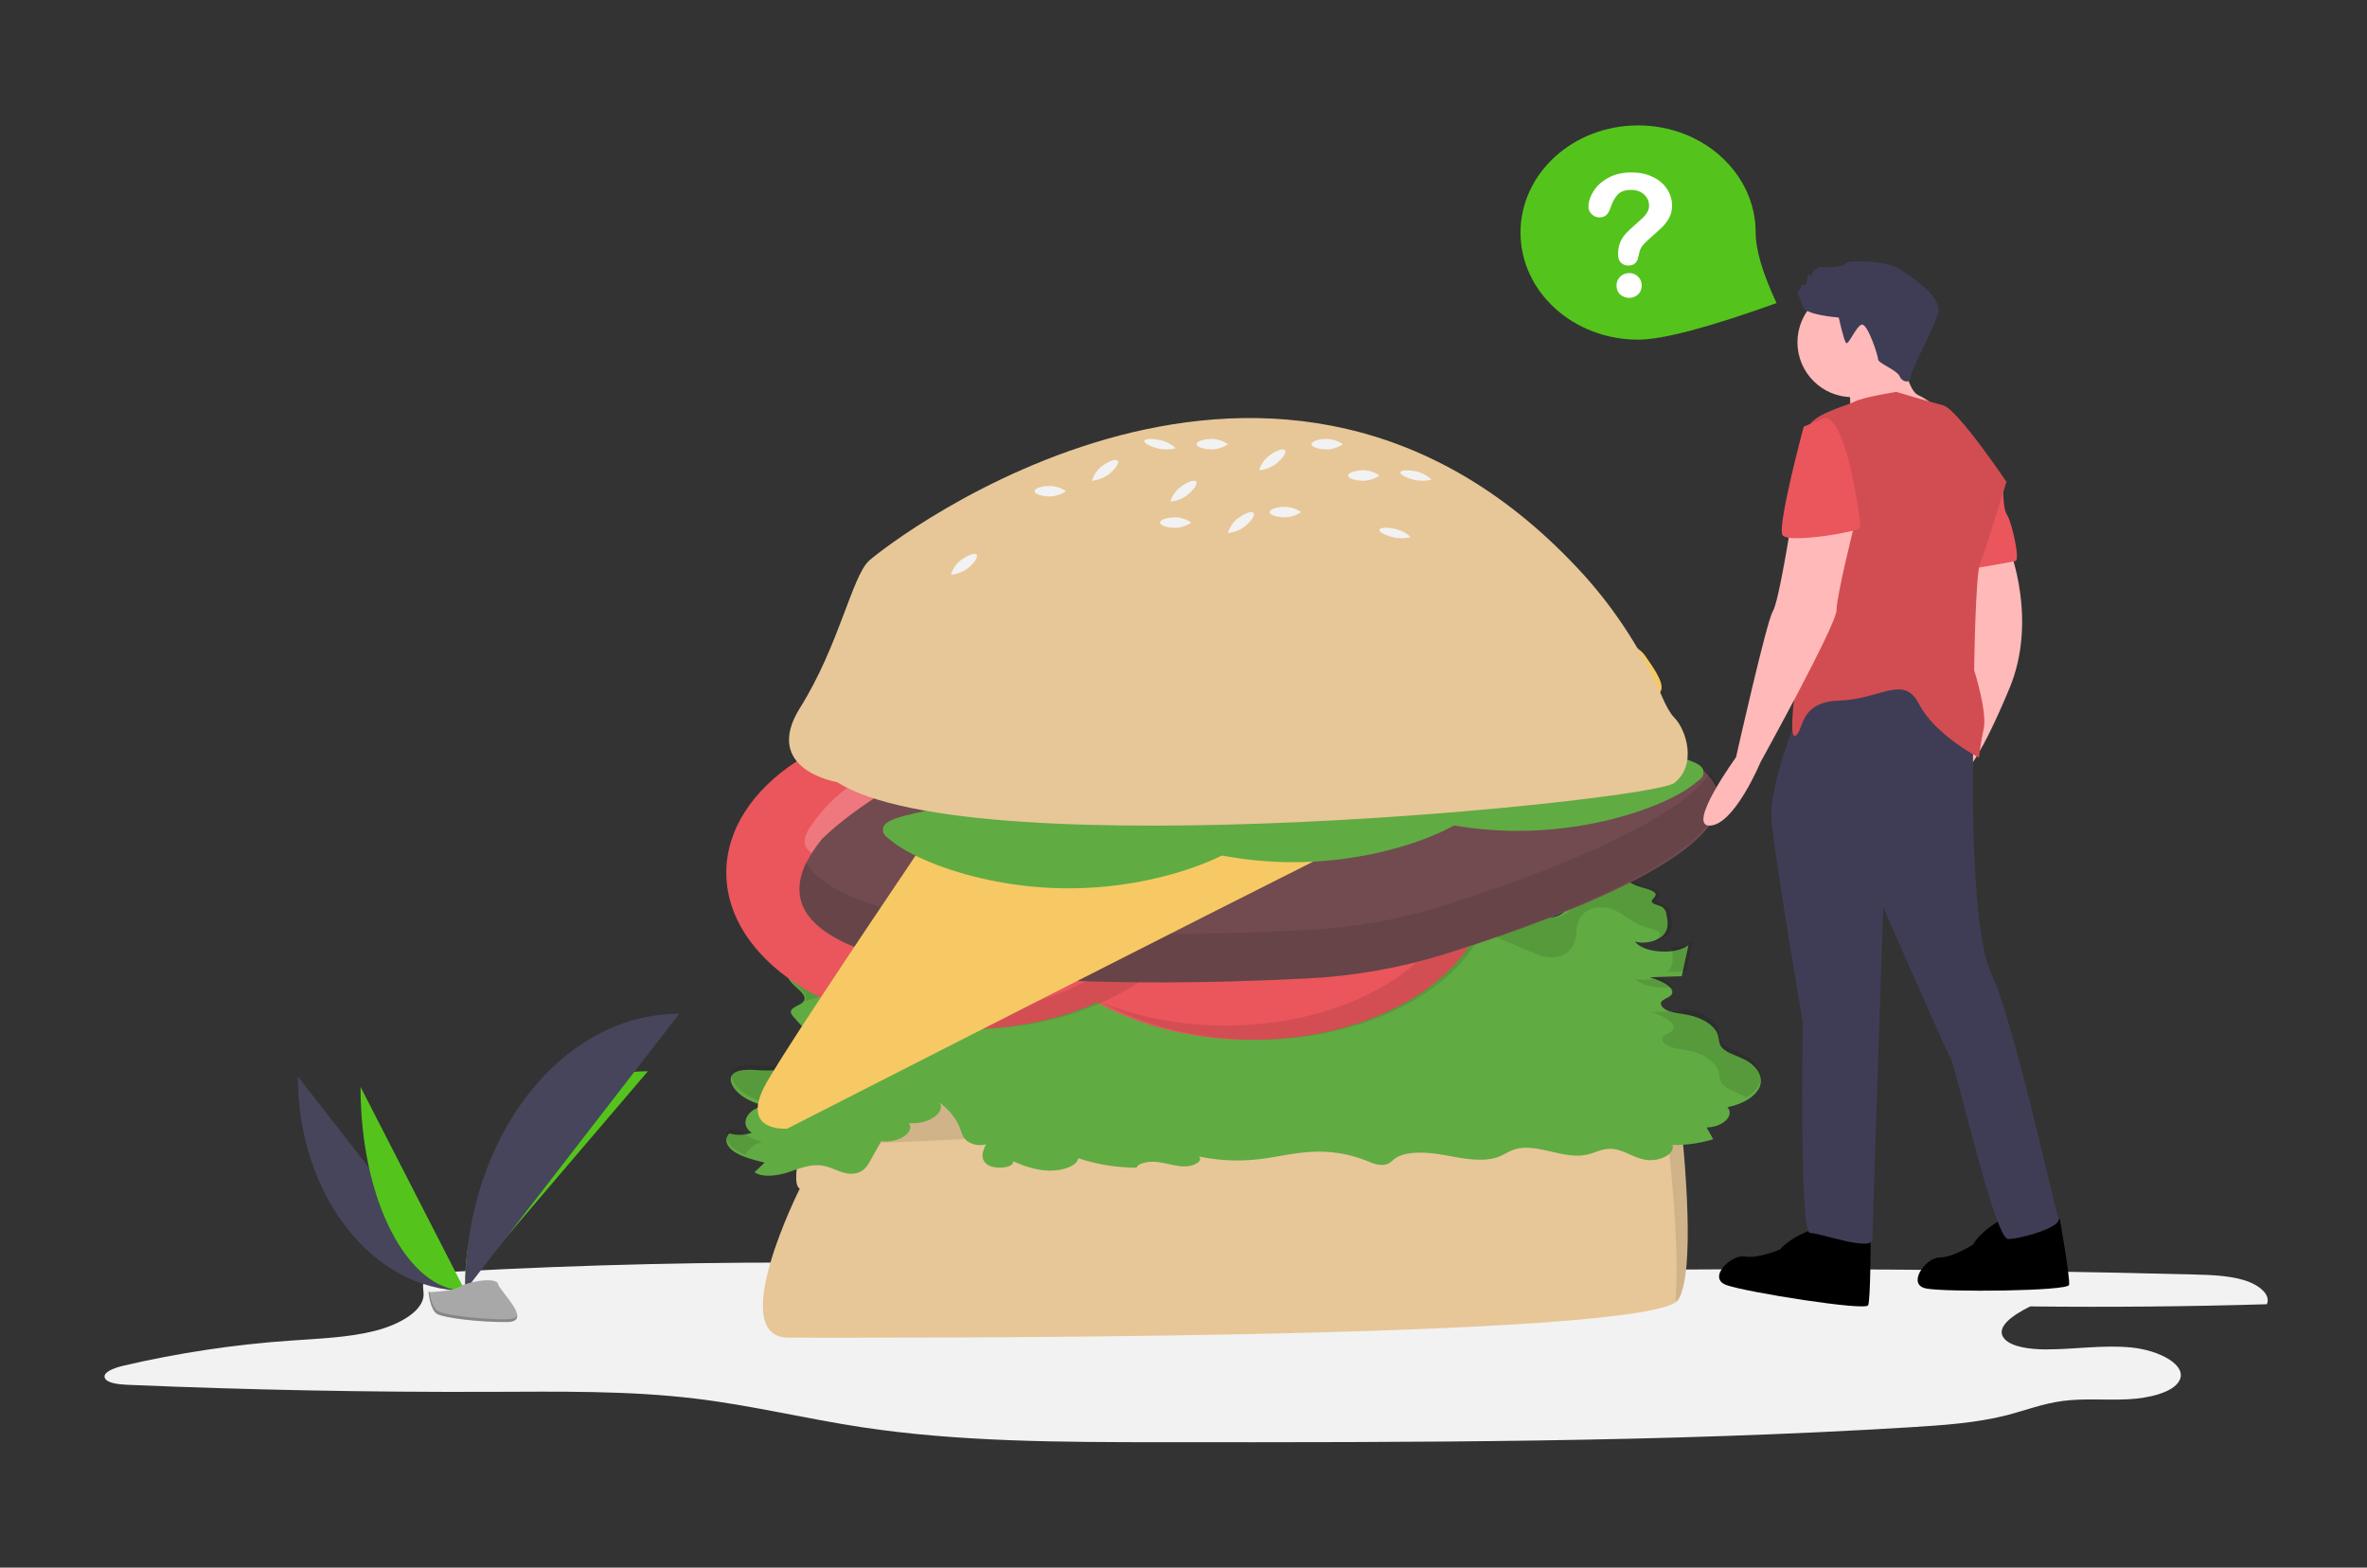 <?xml version="1.0" encoding="UTF-8"?>
<svg width="453px" height="300px" viewBox="0 0 453 300" version="1.1" xmlns="http://www.w3.org/2000/svg" xmlns:xlink="http://www.w3.org/1999/xlink">
    <rect x="0" y="0" width="453" height="300" fill="#333333" stroke="none"/>
    <!-- Generator: Sketch 61.2 (89653) - https://sketch.com -->
    <title>img-problem-1</title>
    <desc>Created with Sketch.</desc>
    <g id="img-problem-1" stroke="none" stroke-width="1" fill="none" fill-rule="evenodd">
        <g id="undraw_Hamburger_8ge6" transform="translate(20, 24)">
            <path d="M364.558,81 C364.558,81 370.053,94.615 364.558,107.769 C359.062,120.923 356.673,123 356.673,123 L355,105.692 L356.923,104.007 C356.923,104.007 358.088,98.756 357.141,95.647 C356.195,92.538 357.628,82.846 357.628,82.846 L364.558,81 Z" id="Path" fill="#FFB9B9" fill-rule="nonzero"></path>
            <path d="M359.936,68 L363.408,68.466 C363.408,68.466 363.177,73.123 364.103,74.521 C365.029,75.918 366.65,83.137 365.723,83.37 C364.797,83.603 356.463,85 356.463,85 L356,74.288 L359.936,68 Z" id="Path" fill="#EA565C" fill-rule="nonzero"></path>
            <path d="M283.837,219.106 C322.473,218.648 361.106,218.911 399.739,219.896 C403.062,219.981 406.511,220.09 409.446,220.976 C412.381,221.862 414.639,223.764 413.836,225.59 C398.755,226.04 383.659,226.178 368.547,226.007 C365.256,227.63 361.643,230.075 363.665,232.265 C365.065,233.779 368.52,234.23 371.541,234.234 C377.013,234.24 382.506,233.336 387.897,233.867 C393.288,234.397 398.667,237.253 397.088,240.217 C395.889,242.468 391.339,243.582 387.199,243.781 C383.059,243.98 378.819,243.566 374.772,244.099 C370.926,244.606 367.594,245.922 363.995,246.841 C358.317,248.291 352.023,248.738 345.83,249.119 C298.281,252.045 250.337,252.022 202.507,251.995 C183.144,251.984 163.517,251.955 144.819,249.108 C134.161,247.485 123.947,244.966 113.154,243.658 C100.262,242.096 86.938,242.308 73.754,242.355 C50.609,242.437 27.483,241.988 4.378,241.008 C2.658,240.935 0.548,240.687 0.084,239.748 C-0.458,238.651 1.74,237.796 3.598,237.358 C14.124,234.904 24.828,233.296 35.608,232.55 C41.067,232.163 46.693,231.966 51.714,230.694 C56.735,229.421 61.121,226.752 61.074,223.639 C61.06,222.69 60.662,221.674 61.449,220.835 C62.494,219.721 65.065,219.466 67.283,219.344 C91.874,217.998 116.599,217.436 141.302,217.662 C149.991,217.742 158.716,217.917 167.344,217.328 C174.414,216.845 181.338,215.854 188.305,215.021 C197.657,213.904 238.357,208.115 244.294,212.812 C248.738,216.328 239.562,217.087 251.482,218.521 C261.862,219.771 273.31,219.232 283.837,219.106 Z" id="Path" fill="#F2F2F2" fill-rule="nonzero"></path>
            <path d="M133.062,203.477 C133.062,203.477 118.711,231.989 130.925,231.989 C143.139,231.989 297.037,232.602 301.312,224.631 C304.307,219.046 302.655,199.165 301.398,187.761 C300.891,183.159 296.89,179.757 292.286,180.014 C259.002,181.858 134.659,188.694 135.2,187.841 C136.268,186.154 135.505,186.614 135.505,186.614 C135.505,186.614 130.619,202.25 133.062,203.477 Z" id="Path" fill="#E7C798" fill-rule="nonzero"></path>
            <path d="M301.405,187.718 C300.901,183.141 296.918,179.759 292.335,180.014 C259.203,181.848 135.43,188.645 135.969,187.797 C137.032,186.12 136.273,186.577 136.273,186.577 C136.273,186.577 135.187,190.049 134.298,193.839 C134.424,193.827 134.518,193.946 134.108,194.67 C134.071,194.833 134.035,194.997 134,195.161 C138.957,195.652 257.839,189.123 290.207,187.331 C294.79,187.076 298.773,190.458 299.278,195.035 C300.208,203.466 301.355,216.556 300.657,225 C300.926,224.853 301.154,224.641 301.319,224.382 C304.301,218.829 302.657,199.058 301.405,187.718 Z" id="Path" fill="#000000" fill-rule="nonzero" opacity="0.1"></path>
            <path d="M150.36,161.357 C148.775,160.869 146.77,160.24 146.95,159.215 C147.046,158.67 147.773,158.245 148.3,157.788 C149.316,156.907 149.589,155.666 148.499,154.816 C147.408,153.965 144.781,153.851 143.818,154.751 C143.323,155.214 143.353,155.795 143.098,156.318 C142.3,157.95 139.074,158.666 136.334,159.3 C133.593,159.934 130.527,161.113 130.784,162.802 C131.065,164.643 135.293,166.276 133.592,167.847 C132.975,168.416 131.678,168.734 131.402,169.385 C131.207,169.843 131.598,170.309 131.976,170.728 L134.669,173.703 C135.74,174.887 136.843,176.175 136.485,177.492 C135.774,180.104 129.994,181.103 125.413,180.809 C123.735,180.702 121.763,180.555 120.61,181.262 C119.722,181.807 119.723,182.656 120.019,183.382 C120.779,185.252 123.21,186.871 126.322,187.58 C122.834,188.27 121.465,191.179 123.872,192.782 C122.495,193.258 121.005,193.3 119.602,192.905 C118.411,194.005 119.111,195.514 120.622,196.476 C122.132,197.438 124.272,197.979 126.344,198.493 L124.405,200.312 C125.808,201.411 128.838,201.023 130.882,200.329 C132.925,199.634 135.143,198.701 137.432,199.065 C139.58,199.406 141.204,200.842 143.39,200.596 C145.085,200.406 145.891,199.313 146.419,198.371 L148.663,194.363 C151.857,194.864 155.216,192.669 153.933,190.918 C157.508,191.303 161.026,188.975 159.853,187.001 C161.757,188.474 163.097,190.184 163.753,191.979 C164.046,192.78 164.224,193.628 165.022,194.307 C166.08,195.096 167.444,195.344 168.711,194.977 C168.059,196.244 167.531,197.723 168.87,198.799 C170.21,199.875 174.075,199.57 173.905,198.252 C175.947,199.132 178.236,199.959 180.789,200.025 C183.342,200.091 186.136,199.116 186.368,197.657 C189.966,198.847 193.73,199.455 197.518,199.457 C197.84,198.481 200.091,198.165 201.773,198.404 C203.456,198.642 205.017,199.216 206.75,199.217 C208.483,199.218 210.347,198.171 209.46,197.318 C213.11,198.083 216.856,198.273 220.565,197.88 C224.062,197.507 227.377,196.622 230.92,196.431 C234.513,196.212 238.11,196.781 241.461,198.101 C242.622,198.589 244.066,199.204 245.341,198.821 C246.065,198.604 246.417,198.134 246.908,197.76 C249.024,196.15 253.35,196.459 256.688,197.092 C260.026,197.725 263.909,198.487 266.833,197.368 C267.937,196.946 268.75,196.294 269.923,195.939 C274.128,194.67 279.162,197.923 283.625,196.987 C285.078,196.682 286.257,195.953 287.797,195.863 C290.528,195.703 292.332,197.56 294.987,197.959 C297.742,198.374 300.729,196.692 300.057,195.105 C302.705,195.164 305.345,194.796 307.877,194.015 L306.626,191.757 C309.742,191.707 312.035,189.466 310.591,187.881 C313.716,187.284 316.188,185.678 316.83,183.825 C317.472,181.972 316.261,179.946 313.772,178.709 C312.302,177.979 310.373,177.465 309.533,176.46 C308.928,175.736 309.016,174.893 308.781,174.102 C308.266,172.37 306.035,170.84 303.152,170.244 C301.9,169.985 300.53,169.886 299.397,169.486 C298.263,169.087 297.445,168.22 298.099,167.556 C298.445,167.204 299.112,166.997 299.543,166.677 C301.292,165.382 298.294,163.743 295.734,163.016 L301.846,162.815 L303.158,156.847 C300.74,158.82 294.468,158.405 292.896,156.168 C294.86,156.814 297.493,155.988 298.453,154.813 C299.413,153.637 299.177,152.27 298.92,150.98 C298.871,150.328 298.484,149.751 297.902,149.458 C297.304,149.172 296.351,149.053 296.154,148.621 C295.954,148.18 296.728,147.79 296.843,147.339 C297.063,146.474 295.08,146.093 293.741,145.674 C290.581,144.687 289.051,141.912 285.456,142.002 C281.889,142.092 280.892,144.823 280.89,146.871 C280.887,148.918 279.68,151.656 276.11,151.619 C274.685,151.604 273.442,151.09 272.303,150.597 L262.079,146.174 C260.728,145.544 259.323,145.038 257.88,144.664 C255.818,144.182 253.54,144.125 251.314,144.074 L237.011,143.748 C236.283,143.691 235.55,143.754 234.842,143.935 C234.09,144.187 233.725,144.683 233.273,145.109 C231.281,146.984 226.599,147.719 223.219,146.686 C222.323,146.412 221.521,146.034 220.571,145.828 C217.581,145.178 214.443,146.381 211.335,146.815 C206.242,147.527 199.912,146.302 196.24,148.447 C195.016,149.163 194.366,150.141 193.232,150.903 C192.097,151.666 190.05,152.183 188.62,151.607 C188.799,153.006 188.963,154.466 188.019,155.761 C187.074,157.055 184.652,158.111 182.273,157.785 C181.01,157.45 181.109,156.385 181.707,155.665 C182.304,154.944 183.22,154.208 182.922,153.429 C182.627,152.655 181.275,152.206 180.264,151.667 C179.253,151.128 178.579,150.106 179.652,149.609 C178.929,148.676 176.328,148.79 175.184,149.572 C174.041,150.354 173.926,151.456 173.802,152.474 C173.677,153.492 173.405,154.608 172.08,155.289 C169.821,156.451 165.484,155.848 163.986,157.361 C163.511,157.841 163.482,158.421 163.21,158.951 C161.995,161.317 156.748,161.93 152.46,162.123 C152.37,162.616 152.35,163.118 152.4,163.616 C153.867,162.979 151.423,161.683 150.36,161.357 Z" id="Path" fill="#61AB43" fill-rule="nonzero"></path>
            <path d="M299.914,157.778 C300.161,159.048 300.389,160.394 299.463,161.551 C299.326,161.718 299.17,161.869 299,162 C300.245,161.958 301.49,161.917 302.735,161.875 C303.157,159.917 303.578,157.958 304,156 C303.034,156.804 301.43,157.204 299.776,157.242 C299.835,157.417 299.881,157.596 299.914,157.778 Z" id="Path" fill="#000000" fill-rule="nonzero" opacity="0.1"></path>
            <path d="M300,164.912 C299.851,164.214 298.553,163.506 297.1,163 C295.82,163.539 294.365,163.652 293,163.319 C294.061,164.653 297.309,165.237 300,164.912 Z" id="Path" fill="#000000" fill-rule="nonzero" opacity="0.1"></path>
            <path d="M302.135,169 C302.101,169.156 302.068,169.312 302.035,169.468 C300.024,169.537 298.012,169.605 296,169.674 C298.527,170.42 301.488,172.102 299.761,173.43 C299.335,173.758 298.677,173.971 298.335,174.332 C297.689,175.014 298.497,175.903 299.617,176.313 C300.736,176.723 302.089,176.824 303.325,177.09 C306.172,177.702 308.376,179.271 308.884,181.048 C309.116,181.86 309.029,182.725 309.626,183.468 C310.456,184.499 312.361,185.026 313.812,185.775 C313.952,185.847 314.086,185.923 314.218,186 C315.529,185.227 316.472,184.23 316.832,183.151 C317.466,181.25 316.27,179.171 313.812,177.902 C312.361,177.153 310.456,176.626 309.626,175.594 C309.029,174.851 309.116,173.987 308.884,173.175 C308.376,171.398 306.172,169.828 303.325,169.217 C302.936,169.133 302.536,169.066 302.135,169 Z" id="Path" fill="#000000" fill-rule="nonzero" opacity="0.1"></path>
            <path d="M122.713,197 C123.168,195.899 124.33,194.921 126,194.546 C124.404,194.169 122.901,193.398 121.597,192.287 C120.914,192.31 120.232,192.213 119.575,192 C118.437,193.192 119.106,194.828 120.55,195.871 C121.231,196.339 121.957,196.718 122.713,197 L122.713,197 Z" id="Path" fill="#000000" fill-rule="nonzero" opacity="0.1"></path>
            <path d="M133.906,167.66 C134.78,167.334 135.675,167.069 136.585,166.866 C139.336,166.234 142.574,165.521 143.374,163.897 C143.631,163.376 143.601,162.798 144.097,162.337 C145.063,161.44 147.7,161.553 148.795,162.4 C149.89,163.247 149.615,164.483 148.596,165.36 C148.067,165.815 147.337,166.238 147.241,166.781 C147.06,167.802 149.072,168.428 150.663,168.913 C151.412,169.153 152.112,169.521 152.734,170 C152.747,169.892 152.761,169.784 152.771,169.676 C157.075,169.484 162.341,168.874 163.561,166.518 C163.834,165.99 163.862,165.413 164.34,164.935 C165.844,163.429 170.196,164.029 172.463,162.872 C173.793,162.194 174.066,161.083 174.191,160.069 C174.317,159.055 174.431,157.959 175.579,157.18 C176.728,156.401 179.338,156.288 180.064,157.216 C178.986,157.712 179.663,158.729 180.678,159.265 C181.692,159.802 183.049,160.25 183.346,161.02 C183.645,161.795 182.725,162.529 182.126,163.246 C181.526,163.963 181.426,165.023 182.694,165.357 C185.082,165.682 187.513,164.63 188.461,163.341 C189.409,162.053 189.245,160.599 189.064,159.206 C190.5,159.779 192.555,159.264 193.694,158.505 C194.832,157.746 195.484,156.772 196.713,156.06 C200.399,153.923 206.752,155.144 211.864,154.435 C214.983,154.002 218.132,152.805 221.134,153.452 C222.087,153.657 222.893,154.033 223.792,154.306 C227.184,155.335 231.883,154.603 233.882,152.736 C234.337,152.311 234.703,151.818 235.457,151.567 C236.168,151.387 236.903,151.324 237.635,151.381 C242.42,151.489 247.205,151.597 251.99,151.705 C254.224,151.756 256.511,151.813 258.581,152.293 C260.029,152.666 261.439,153.169 262.795,153.797 C266.216,155.265 269.637,156.732 273.057,158.2 C274.2,158.691 275.447,159.203 276.878,159.217 C280.461,159.255 281.673,156.529 281.675,154.49 C281.678,152.452 282.678,149.732 286.259,149.643 C289.867,149.553 291.403,152.316 294.574,153.299 C295.918,153.715 297.909,154.095 297.687,154.957 C297.585,155.356 296.959,155.708 296.965,156.091 C297.858,155.881 298.671,155.418 299.303,154.757 C300.267,153.587 300.03,152.225 299.773,150.941 C299.723,150.292 299.335,149.717 298.75,149.426 C298.15,149.141 297.193,149.022 296.996,148.592 C296.795,148.153 297.572,147.765 297.687,147.316 C297.909,146.455 295.918,146.075 294.574,145.658 C291.403,144.675 289.867,141.912 286.259,142.002 C282.678,142.091 281.678,144.811 281.675,146.85 C281.673,148.888 280.461,151.614 276.878,151.577 C275.447,151.562 274.2,151.05 273.057,150.56 C269.637,149.092 266.216,147.624 262.795,146.156 C261.439,145.529 260.029,145.025 258.581,144.653 C256.511,144.172 254.224,144.115 251.99,144.065 C247.205,143.957 242.42,143.849 237.635,143.74 C236.903,143.683 236.168,143.746 235.457,143.927 C234.703,144.177 234.337,144.671 233.882,145.095 C231.883,146.963 227.184,147.694 223.792,146.666 C222.893,146.393 222.087,146.017 221.134,145.811 C218.132,145.164 214.983,146.362 211.864,146.794 C206.752,147.504 200.399,146.283 196.713,148.419 C195.484,149.132 194.832,150.106 193.694,150.865 C192.555,151.624 190.5,152.139 189.064,151.565 C189.245,152.959 189.409,154.412 188.461,155.701 C187.513,156.99 185.082,158.041 182.694,157.716 C181.426,157.383 181.526,156.323 182.126,155.606 C182.725,154.888 183.645,154.155 183.346,153.379 C183.049,152.609 181.692,152.162 180.678,151.625 C179.663,151.088 178.986,150.071 180.064,149.576 C179.338,148.647 176.728,148.761 175.579,149.539 C174.431,150.318 174.317,151.415 174.191,152.429 C174.066,153.443 173.793,154.553 172.463,155.232 C170.196,156.388 165.844,155.788 164.34,157.294 C163.862,157.773 163.834,158.35 163.561,158.878 C162.341,161.234 157.075,161.844 152.771,162.036 C152.761,162.143 152.747,162.251 152.734,162.36 C152.112,161.88 151.412,161.512 150.663,161.273 C149.072,160.788 147.06,160.161 147.241,159.14 C147.337,158.597 148.067,158.174 148.596,157.719 C149.615,156.842 149.89,155.607 148.795,154.76 C147.7,153.913 145.063,153.8 144.097,154.696 C143.601,155.157 143.631,155.735 143.374,156.256 C142.574,157.881 139.336,158.594 136.585,159.225 C133.834,159.856 130.757,161.031 131.015,162.711 C131.293,164.515 135.402,166.119 133.906,167.66 Z" id="Path" fill="#000000" fill-rule="nonzero" opacity="0.1"></path>
            <path d="M126.592,187.001 C125.825,187.147 125.093,187.444 124.434,187.875 C124.852,187.893 125.267,187.922 125.667,187.948 C130.327,188.256 136.206,187.208 136.93,184.47 C137.295,183.088 136.172,181.738 135.082,180.497 C134.644,179.998 134.206,179.499 133.768,179 C131.488,179.801 128.373,180.081 125.667,179.902 C123.96,179.789 121.954,179.635 120.782,180.376 C119.878,180.948 119.88,181.838 120.18,182.599 C120.953,184.56 123.426,186.258 126.592,187.001 Z" id="Path" fill="#000000" fill-rule="nonzero" opacity="0.1"></path>
            <ellipse id="Oval" fill="#EA565C" fill-rule="nonzero" cx="219.5" cy="145" rx="45.5" ry="30"></ellipse>
            <path d="M204.618,142.776 C204.618,142.776 184.069,144.886 190.113,136.145 C196.156,127.403 203.711,124.389 207.338,126.801 C210.964,129.212 212.475,135.843 211.87,135.843 C211.266,135.843 202.503,130.719 199.481,134.638 C196.459,138.556 204.618,142.776 204.618,142.776 Z" id="Path" fill="#FFFFFF" fill-rule="nonzero" opacity="0.2"></path>
            <path d="M221.899,144 C221.899,144 239.057,156.085 228.648,158.867 C218.239,161.649 210.452,158.952 209.262,154.648 C208.072,150.343 211.292,144.159 211.756,144.563 C212.22,144.967 215.559,154.821 220.465,153.783 C225.372,152.745 221.899,144 221.899,144 Z" id="Path" fill="#FFFFFF" fill-rule="nonzero" opacity="0.2"></path>
            <path d="M226,136.217 C226,136.217 227.361,115.03 235.12,122.656 C242.88,130.282 244.629,138.456 241.591,141.717 C238.554,144.978 231.635,145.371 231.737,144.758 C231.84,144.146 238.473,136.144 235.048,132.409 C231.622,128.673 226,136.217 226,136.217 Z" id="Path" fill="#FFFFFF" fill-rule="nonzero" opacity="0.2"></path>
            <ellipse id="Oval" fill="#EA565C" fill-rule="nonzero" cx="164.5" cy="143" rx="45.5" ry="30"></ellipse>
            <path d="M149.618,140.776 C149.618,140.776 129.069,142.886 135.113,134.145 C141.156,125.403 148.711,122.389 152.338,124.801 C155.964,127.212 157.475,133.843 156.87,133.843 C156.266,133.843 147.503,128.719 144.481,132.638 C141.459,136.556 149.618,140.776 149.618,140.776 Z" id="Path" fill="#FFFFFF" fill-rule="nonzero" opacity="0.2"></path>
            <path d="M166.899,141 C166.899,141 184.057,153.085 173.648,155.867 C163.239,158.649 155.452,155.952 154.262,151.648 C153.072,147.343 156.292,141.159 156.756,141.563 C157.22,141.967 160.559,151.821 165.465,150.783 C170.372,149.745 166.899,141 166.899,141 Z" id="Path" fill="#FFFFFF" fill-rule="nonzero" opacity="0.2"></path>
            <path d="M171,134.217 C171,134.217 172.361,113.03 180.12,120.656 C187.88,128.282 189.629,136.456 186.591,139.717 C183.554,142.978 176.635,143.371 176.737,142.758 C176.84,142.146 183.473,134.144 180.048,130.409 C176.622,126.673 171,134.217 171,134.217 Z" id="Path" fill="#FFFFFF" fill-rule="nonzero" opacity="0.2"></path>
            <path d="M188.965,117 C198.904,122.534 205.22,130.822 205.22,140.086 C205.22,156.749 184.792,170.257 159.593,170.257 C150.958,170.257 142.884,168.671 136,165.915 C143.937,170.335 154.183,173 165.372,173 C190.572,173 211,159.492 211,142.829 C211,131.876 202.172,122.286 188.965,117 Z" id="Path" fill="#000000" fill-rule="nonzero" opacity="0.1"></path>
            <path d="M243.965,119 C253.904,124.534 260.22,132.822 260.22,142.086 C260.22,158.749 239.792,172.257 214.593,172.257 C205.958,172.257 197.884,170.671 191,167.915 C198.937,172.335 209.183,175 220.372,175 C245.572,175 266,161.492 266,144.829 C266,133.876 257.172,124.286 243.965,119 Z" id="Path" fill="#000000" fill-rule="nonzero" opacity="0.1"></path>
            <path d="M137.203,136.685 C137.203,136.685 176.48,94.929 272.692,112.176 C348.749,125.81 286.293,149.276 256.788,158.51 C248.227,161.188 239.359,162.774 230.396,163.232 C197.11,164.935 113.383,166.458 137.203,136.685 Z" id="Path" fill="#714B4F" fill-rule="nonzero"></path>
            <path d="M256.789,149.157 C248.228,151.885 239.36,153.502 230.397,153.968 C203.43,155.374 143.363,156.659 134.186,140.968 C122.598,166.33 198.972,164.856 230.397,163.217 C239.36,162.751 248.228,161.134 256.788,158.406 C278.416,151.51 317.745,136.823 307.255,124 C300.191,134.063 273.32,143.886 256.789,149.157 Z" id="Path" fill="#000000" fill-rule="nonzero" opacity="0.1"></path>
            <line x1="221" y1="112" x2="232" y2="133" id="Path" stroke="#000000" stroke-width="2" opacity="0.1"></line>
            <line x1="188" y1="120" x2="197" y2="138" id="Path" stroke="#000000" stroke-width="2" opacity="0.1"></line>
            <line x1="240" y1="112" x2="254" y2="133" id="Path" stroke="#000000" stroke-width="2" opacity="0.1"></line>
            <line x1="188" y1="139" x2="284" y2="127" id="Path" stroke="#000000" stroke-width="2" opacity="0.1"></line>
            <line x1="280" y1="116" x2="287" y2="125" id="Path" stroke="#000000" stroke-width="2" opacity="0.1"></line>
            <line x1="169" y1="127" x2="173" y2="136" id="Path" stroke="#000000" stroke-width="2" opacity="0.1"></line>
            <path d="M183.103,98.669 C183.103,98.669 271.015,98.272 271.822,97.477 C272.628,96.683 291.179,96.262 294.808,101.425 C298.438,106.589 299.647,108.972 294.808,109.766 C289.969,110.56 130.678,191.981 130.678,191.981 C130.678,191.981 121.806,192.776 126.242,184.038 C130.678,175.3 183.103,98.669 183.103,98.669 Z" id="Path" fill="#F6C964" fill-rule="nonzero"></path>
            <path d="M220,134.615 C220,137.929 204.106,146 184.5,146 C164.894,146 149,137.929 149,134.615 C149,131.302 164.894,130 184.5,130 C204.106,130 220,131.302 220,134.615 Z" id="Path" fill="#61AB43" fill-rule="nonzero"></path>
            <ellipse id="Oval" fill="#61AB43" fill-rule="nonzero" cx="184.5" cy="135" rx="35.5" ry="6"></ellipse>
            <path d="M263,129.615 C263,132.929 247.106,141 227.5,141 C207.894,141 192,132.929 192,129.615 C192,126.302 207.894,125 227.5,125 C247.106,125 263,126.302 263,129.615 Z" id="Path" fill="#61AB43" fill-rule="nonzero"></path>
            <ellipse id="Oval" fill="#61AB43" fill-rule="nonzero" cx="227.5" cy="129" rx="35.5" ry="6"></ellipse>
            <path d="M306,123.615 C306,126.929 290.106,135 270.5,135 C250.894,135 235,126.929 235,123.615 C235,120.302 250.894,119 270.5,119 C290.106,119 306,120.302 306,123.615 Z" id="Path" fill="#61AB43" fill-rule="nonzero"></path>
            <ellipse id="Oval" fill="#61AB43" fill-rule="nonzero" cx="270.5" cy="124" rx="35.5" ry="6"></ellipse>
            <path d="M140.224,125.679 C140.224,125.679 125.677,123.306 133.12,111.443 C140.562,99.581 143.066,86.282 146.313,83.311 C149.944,79.99 224.888,21.753 283.273,86.195 C289.458,93.104 294.486,100.97 298.162,109.489 C298.868,111.1 299.647,112.545 300.408,113.308 C302.776,115.68 304.806,122.459 300.408,125.848 C296.01,129.238 166.442,142.457 140.224,125.679 Z" id="Path" fill="#E7C798" fill-rule="nonzero"></path>
            <path d="M293.5,41 C298.163,41 306.996,38.667 320,34 C317.333,28.299 316,23.799 316,20.5 C316,9.178 305.926,0 293.5,0 C281.074,0 271,9.178 271,20.5 C271,31.822 281.074,41 293.5,41 Z" id="Oval" fill="#54C41C"></path>
            <path d="M291.632,26.818 C292.699,26.818 293.333,26.268 293.536,25.169 C293.653,24.651 293.741,24.289 293.8,24.083 C293.859,23.877 293.941,23.671 294.048,23.465 C294.155,23.259 294.317,23.032 294.536,22.783 C294.755,22.535 295.045,22.247 295.408,21.919 C296.72,20.757 297.629,19.93 298.136,19.439 C298.643,18.947 299.08,18.363 299.448,17.687 C299.816,17.011 300,16.223 300,15.325 C300,14.184 299.677,13.127 299.032,12.155 C298.387,11.182 297.472,10.413 296.288,9.848 C295.104,9.283 293.739,9 292.192,9 C290.528,9 289.072,9.338 287.824,10.015 C286.576,10.691 285.627,11.544 284.976,12.575 C284.325,13.605 284,14.622 284,15.626 C284,16.112 284.205,16.564 284.616,16.982 C285.027,17.399 285.531,17.608 286.128,17.608 C287.141,17.608 287.829,17.011 288.192,15.816 C288.576,14.675 289.045,13.811 289.6,13.225 C290.155,12.638 291.019,12.345 292.192,12.345 C293.195,12.345 294.013,12.635 294.648,13.217 C295.283,13.798 295.6,14.511 295.6,15.357 C295.6,15.79 295.496,16.192 295.288,16.561 C295.08,16.931 294.824,17.267 294.52,17.568 C294.216,17.869 293.723,18.316 293.04,18.908 C292.261,19.584 291.643,20.168 291.184,20.659 C290.725,21.151 290.357,21.721 290.08,22.371 C289.803,23.021 289.664,23.79 289.664,24.678 C289.664,25.386 289.853,25.919 290.232,26.279 C290.611,26.638 291.077,26.818 291.632,26.818 Z M291.808,33 C292.437,33 292.992,32.789 293.472,32.366 C293.952,31.943 294.192,31.362 294.192,30.622 C294.192,29.956 293.963,29.396 293.504,28.942 C293.045,28.487 292.48,28.26 291.808,28.26 C291.125,28.26 290.549,28.487 290.08,28.942 C289.611,29.396 289.376,29.956 289.376,30.622 C289.376,31.373 289.619,31.956 290.104,32.374 C290.589,32.791 291.157,33 291.808,33 Z" id="?" fill="#FFFFFF" fill-rule="nonzero"></path>
            <path d="M208,76 C207.117,76.614 206.075,76.961 205,77 C203.343,77 202,76.552 202,76 C202,75.448 203.343,75 205,75 C206.075,75.039 207.117,75.386 208,76 Z" id="Path" fill="#F2F2F2" fill-rule="nonzero"></path>
            <path d="M184,70 C183.117,70.614 182.075,70.961 181,71 C179.343,71 178,70.552 178,70 C178,69.448 179.343,69 181,69 C182.075,69.039 183.117,69.386 184,70 L184,70 Z" id="Path" fill="#F2F2F2" fill-rule="nonzero"></path>
            <path d="M250,78.791 C248.927,79.053 247.781,79.069 246.696,78.838 C245.044,78.436 243.844,77.764 244.016,77.336 C244.189,76.907 245.668,76.886 247.32,77.288 C248.38,77.579 249.311,78.1 250,78.791 L250,78.791 Z" id="Path" fill="#F2F2F2" fill-rule="nonzero"></path>
            <path d="M205,61.791 C203.927,62.053 202.781,62.069 201.696,61.838 C200.044,61.436 198.844,60.764 199.016,60.336 C199.189,59.907 200.668,59.886 202.32,60.288 C203.38,60.579 204.311,61.1 205,61.791 L205,61.791 Z" id="Path" fill="#F2F2F2" fill-rule="nonzero"></path>
            <path d="M254,67.791 C252.927,68.053 251.781,68.069 250.696,67.838 C249.044,67.436 247.844,66.764 248.016,66.336 C248.189,65.907 249.668,65.886 251.32,66.288 C252.38,66.579 253.311,67.1 254,67.791 L254,67.791 Z" id="Path" fill="#F2F2F2" fill-rule="nonzero"></path>
            <path d="M244,67 C243.117,67.614 242.075,67.961 241,68 C239.343,68 238,67.552 238,67 C238,66.448 239.343,66 241,66 C242.075,66.039 243.117,66.386 244,67 Z" id="Path" fill="#F2F2F2" fill-rule="nonzero"></path>
            <path d="M215,61 C214.117,61.614 213.075,61.961 212,62 C210.343,62 209,61.552 209,61 C209,60.448 210.343,60 212,60 C213.075,60.039 214.117,60.386 215,61 L215,61 Z" id="Path" fill="#F2F2F2" fill-rule="nonzero"></path>
            <path d="M237,61 C236.117,61.614 235.075,61.961 234,62 C232.343,62 231,61.552 231,61 C231,60.448 232.343,60 234,60 C235.075,60.039 236.117,60.386 237,61 L237,61 Z" id="Path" fill="#F2F2F2" fill-rule="nonzero"></path>
            <path d="M229,74 C228.117,74.614 227.075,74.961 226,75 C224.343,75 223,74.552 223,74 C223,73.448 224.343,73 226,73 C227.075,73.039 228.117,73.386 229,74 L229,74 Z" id="Path" fill="#F2F2F2" fill-rule="nonzero"></path>
            <path d="M204,72 C204.273,70.986 204.87,70.064 205.719,69.343 C207.07,68.275 208.492,67.732 208.893,68.131 C209.295,68.53 208.526,69.72 207.174,70.788 C206.269,71.454 205.167,71.874 204,72 Z" id="Path" fill="#F2F2F2" fill-rule="nonzero"></path>
            <path d="M189,68 C189.273,66.986 189.87,66.064 190.719,65.343 C192.07,64.275 193.492,63.732 193.893,64.131 C194.295,64.53 193.526,65.72 192.174,66.788 C191.269,67.454 190.167,67.874 189,68 Z" id="Path" fill="#F2F2F2" fill-rule="nonzero"></path>
            <path d="M162,86 C162.273,84.986 162.87,84.064 163.719,83.343 C165.07,82.275 166.492,81.732 166.893,82.131 C167.295,82.53 166.526,83.72 165.174,84.788 C164.269,85.454 163.167,85.874 162,86 Z" id="Path" fill="#F2F2F2" fill-rule="nonzero"></path>
            <path d="M221,66 C221.273,64.986 221.87,64.064 222.719,63.343 C224.07,62.275 225.492,61.732 225.893,62.131 C226.295,62.53 225.526,63.72 224.174,64.788 C223.269,65.454 222.167,65.874 221,66 Z" id="Path" fill="#F2F2F2" fill-rule="nonzero"></path>
            <path d="M215,78 C215.273,76.986 215.87,76.064 216.719,75.343 C218.07,74.275 219.492,73.732 219.893,74.131 C220.295,74.53 219.526,75.72 218.174,76.788 C217.269,77.454 216.167,77.874 215,78 L215,78 Z" id="Path" fill="#F2F2F2" fill-rule="nonzero"></path>
            <path d="M327.707,211 C327.707,211 323.029,212.365 320.69,215.094 C320.69,215.094 316.479,216.913 313.906,216.458 C311.333,216.004 306.655,220.552 310.397,221.917 C314.14,223.281 337.064,226.92 337.532,225.783 C338,224.646 338,213.047 338,213.047 L327.707,211 Z" id="Path" fill="#000000" fill-rule="nonzero"></path>
            <path d="M363.753,209 C363.753,209 359.402,211.115 357.584,214.183 C357.584,214.183 353.772,216.667 351.168,216.646 C348.564,216.625 344.77,221.867 348.681,222.588 C352.591,223.309 375.717,223.088 375.977,221.894 C376.237,220.699 374.208,209.307 374.208,209.307 L363.753,209 Z" id="Path" fill="#000000" fill-rule="nonzero"></path>
            <circle id="Oval" fill="#FFB9B9" fill-rule="nonzero" cx="334.5" cy="41.5" r="10.5"></circle>
            <path d="M343.813,43 C343.813,43 344.972,50.677 347.059,51.581 C348.51,52.277 349.84,53.191 351,54.29 L345.204,57 L333.843,56.323 C333.843,56.323 334.771,51.355 333.148,48.871 C331.525,46.387 343.813,43 343.813,43 Z" id="Path" fill="#FFB9B9" fill-rule="nonzero"></path>
            <path d="M325.023,110.547 C325.023,110.547 318.361,125.792 319.05,133.184 C319.739,140.576 325.023,171.76 325.023,171.76 C325.023,171.76 324.334,211.953 326.402,211.953 C328.469,211.953 338.348,215.649 338.348,213.108 C338.348,210.567 340.416,149.585 340.416,149.585 C340.416,149.585 352.132,176.38 353.281,178.459 C354.429,180.538 361.781,213.108 364.308,213.108 C366.835,213.108 374.646,210.798 373.957,209.181 C373.268,207.564 365.457,171.529 361.092,162.289 C356.727,153.05 357.646,118.17 357.646,118.17 L350.294,102 L325.023,110.547 Z" id="Path" fill="#3F3D56" fill-rule="nonzero"></path>
            <path d="M331.898,36.761 C331.898,36.761 325.497,36.302 325.039,34.694 C324.582,33.086 323.667,31.708 324.125,31.708 C324.582,31.708 324.811,30.56 324.811,30.56 C324.811,30.56 325.268,30.33 325.496,30.56 C325.725,30.79 325.954,28.952 325.954,28.952 C325.954,28.952 326.182,28.263 326.411,28.722 C326.64,29.182 326.64,28.952 326.868,28.263 C327.097,27.574 328.24,27.115 328.24,27.115 C328.24,27.115 332.584,27.344 333.27,26.426 C333.956,25.507 341.73,26.196 343.331,27.344 C344.931,28.493 352.019,32.627 350.876,36.072 C349.733,39.517 345.617,47.097 345.617,48.245 C345.617,49.393 344.017,49.164 343.559,48.015 C343.102,46.867 339.444,45.489 339.444,44.8 C339.444,44.111 337.386,37.68 336.243,38.139 C335.1,38.599 333.728,42.273 333.27,41.584 C332.813,40.895 331.898,36.761 331.898,36.761 Z" id="Path" fill="#3F3D56" fill-rule="nonzero"></path>
            <path d="M364,68.209 C364,68.209 354.615,54.256 351.868,53.558 C349.121,52.86 342.94,51 342.94,51 C342.94,51 336.759,51.93 334.928,52.86 C333.097,53.791 326.229,55.419 326,58.209 C325.772,61 327.832,87.744 326.687,90.302 C325.543,92.86 321.651,117.279 323.482,116.814 C325.314,116.349 323.94,110.302 331.952,110.07 C339.964,109.837 344.314,104.953 347.289,110.767 C350.265,116.581 358.735,121 358.735,121 C358.948,119.125 359.254,117.262 359.651,115.419 C360.337,112.163 357.819,104.256 357.819,104.256 C357.819,104.256 358.048,85.884 358.964,83.791 C359.88,81.698 364,68.209 364,68.209 Z" id="Path" fill="#D24D52" fill-rule="nonzero"></path>
            <path d="M322.799,76 C322.799,76 320.453,91.129 319.28,92.992 C318.106,94.854 312.241,120.923 312.241,120.923 C312.241,120.923 302.595,134.23 307.287,133.997 C311.98,133.764 316.933,121.854 316.933,121.854 C316.933,121.854 331.481,95.552 331.481,92.759 C331.481,89.966 335,76 335,76 L322.799,76 Z" id="Path" fill="#FFB9B9" fill-rule="nonzero"></path>
            <path d="M329.247,56 L325.204,57.636 C325.204,57.636 320.037,76.795 321.16,78.43 C322.283,80.066 335.762,77.73 335.987,77.029 C336.212,76.328 333.516,56 329.247,56 Z" id="Path" fill="#EA565C" fill-rule="nonzero"></path>
            <path d="M37,182 C37,204.662 51.312,223 69,223" id="Path" fill="#46455B" fill-rule="nonzero"></path>
            <path d="M69,222 C69,199.338 84.654,181 104,181" id="Path" fill="#54C41C" fill-rule="nonzero"></path>
            <path d="M49,184 C49,205.557 57.945,223 69,223" id="Path" fill="#54C41C" fill-rule="nonzero"></path>
            <path d="M69,223 C69,193.705 87.338,170 110,170" id="Path" fill="#46455B" fill-rule="nonzero"></path>
            <path d="M62,223.288 C62,223.288 66.569,223.157 67.946,222.249 C69.322,221.34 74.973,220.255 75.315,221.712 C75.656,223.17 82.181,228.96 77.023,228.999 C71.865,229.037 65.038,228.254 63.664,227.478 C62.289,226.703 62,223.288 62,223.288 Z" id="Path" fill="#A8A8A8" fill-rule="nonzero"></path>
            <path d="M77.116,228.466 C71.957,228.507 65.13,227.685 63.756,226.871 C62.709,226.251 62.292,224.026 62.153,223 C62.056,223.004 62,223.006 62,223.006 C62,223.006 62.289,226.589 63.664,227.403 C65.038,228.217 71.865,229.039 77.024,228.999 C78.513,228.987 79.027,228.472 78.999,227.709 C78.792,228.17 78.224,228.458 77.116,228.466 Z" id="Path" fill="#000000" fill-rule="nonzero" opacity="0.2"></path>
        </g>
    </g>
</svg>